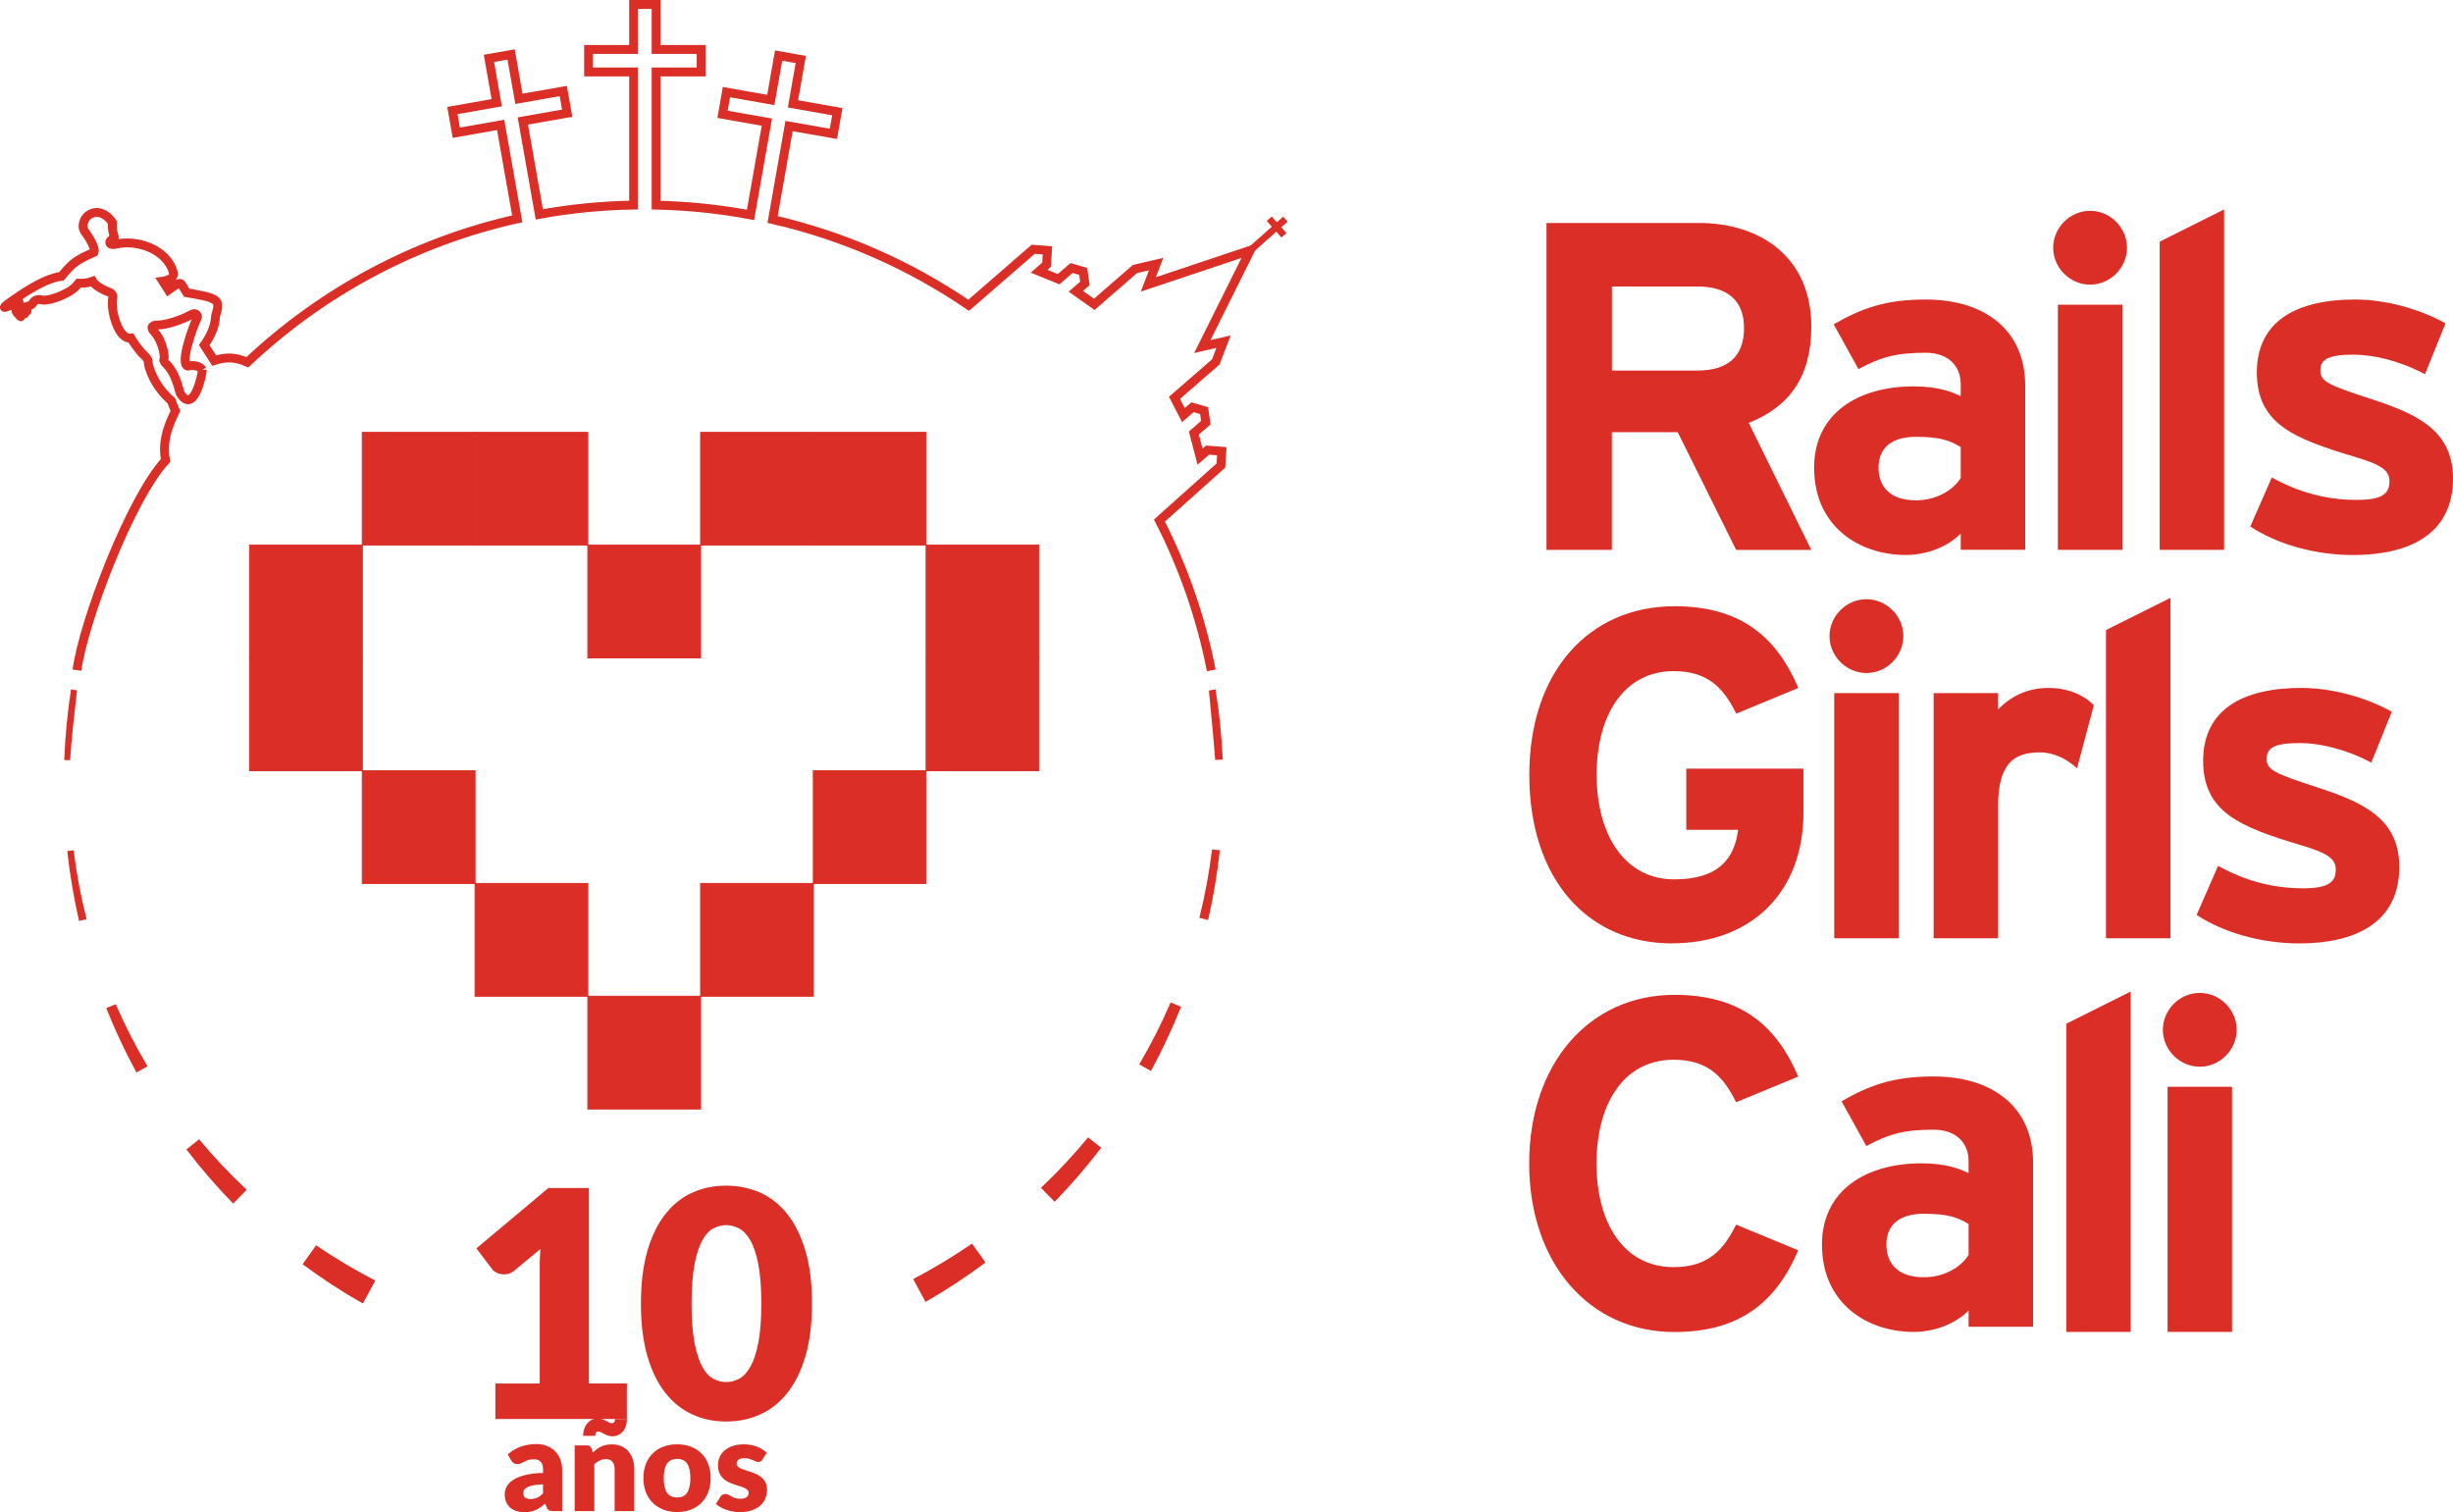 <?xml version="1.0" encoding="UTF-8"?>
<!DOCTYPE svg PUBLIC "-//W3C//DTD SVG 1.1//EN" "http://www.w3.org/Graphics/SVG/1.1/DTD/svg11.dtd">
<!-- Creator: CorelDRAW -->
<svg xmlns="http://www.w3.org/2000/svg" xml:space="preserve" width="4.839in" height="2.983in" version="1.1" style="shape-rendering:geometricPrecision; text-rendering:geometricPrecision; image-rendering:optimizeQuality; fill-rule:evenodd; clip-rule:evenodd"
viewBox="0 0 5380.71 3316.94"
 xmlns:xlink="http://www.w3.org/1999/xlink"
 xmlns:xodm="http://www.corel.com/coreldraw/odm/2003">
 <defs>
  <style type="text/css">
   <![CDATA[
    .str2 {stroke:#DA2E26;stroke-width:14.71;stroke-miterlimit:2.613}
    .str1 {stroke:#DA2E26;stroke-width:19.46;stroke-miterlimit:2.613}
    .str0 {stroke:#DA2E26;stroke-width:2.08;stroke-miterlimit:2.613}
    .fil1 {fill:none;fill-rule:nonzero}
    .fil2 {fill:#DA2E26}
    .fil0 {fill:#DA2E26;fill-rule:nonzero}
   ]]>
  </style>
 </defs>
 <g id="Layer_x0020_1">
  <g id="_3007804294528">
   <g>
    <path class="fil0" d="M1374.99 3034.8l0 77.83 -288.39 0 0 -77.83 97.29 0 0 -255.38c0,-6.49 0,-12.97 0.35,-19.57 0.23,-6.6 0.58,-13.32 1.04,-20.04l-57.68 47.95c-5.1,3.94 -10.19,6.26 -15.06,7.07 -4.98,0.81 -9.73,0.81 -14.01,0 -4.4,-0.81 -8.34,-2.32 -11.81,-4.52 -3.48,-2.2 -6.02,-4.4 -7.64,-6.72l-34.05 -45.17 157.74 -132.38 88.95 0 0 428.76 83.39 0 -0.11 0z"/>
    <path class="fil0" d="M1781.16 2859.34c0,44.24 -4.75,82.58 -14.24,115.01 -9.5,32.43 -22.7,59.3 -39.49,80.61 -16.79,21.31 -36.71,37.18 -59.76,47.6 -23.05,10.42 -47.95,15.64 -74.82,15.64 -26.87,0 -51.65,-5.21 -74.47,-15.64 -22.82,-10.42 -42.5,-26.29 -59.3,-47.6 -16.68,-21.31 -29.77,-48.18 -39.15,-80.61 -9.38,-32.43 -14.01,-70.77 -14.01,-115.01 0,-44.24 4.75,-82.58 14.01,-115.01 9.38,-32.43 22.35,-59.3 39.15,-80.61 16.8,-21.31 36.37,-37.18 59.3,-47.49 22.82,-10.31 47.6,-15.4 74.47,-15.4 26.87,0 51.77,5.21 74.82,15.4 23.05,10.31 42.97,26.18 59.76,47.49 16.8,21.31 29.88,48.18 39.49,80.61 9.5,32.43 14.24,70.77 14.24,115.01zm-111.19 0c0,-34.98 -2.2,-63.59 -6.6,-85.94 -4.4,-22.35 -10.19,-39.84 -17.49,-52.58 -7.3,-12.74 -15.64,-21.43 -24.9,-26.29 -9.27,-4.75 -18.65,-7.18 -28.14,-7.18 -9.49,0 -18.76,2.43 -28.03,7.18 -9.15,4.75 -17.26,13.55 -24.32,26.29 -7.07,12.74 -12.74,30.34 -17.02,52.58 -4.29,22.35 -6.49,51.08 -6.49,85.94 0,34.86 2.08,63.93 6.49,86.17 4.29,22.24 9.96,39.72 17.02,52.58 7.07,12.86 15.17,21.66 24.32,26.41 9.15,4.75 18.42,7.18 28.03,7.18 9.61,0 18.88,-2.43 28.14,-7.18 9.27,-4.75 17.61,-13.55 24.9,-26.41 7.3,-12.86 13.09,-30.34 17.49,-52.58 4.4,-22.24 6.6,-50.96 6.6,-86.17z"/>
    <g>
     <rect class="fil0 str0" x="1289.4" y="2185.27" width="247.39" height="247.39"/>
     <rect class="fil0 str0" x="1536.78" y="1937.88" width="247.39" height="247.39"/>
     <rect class="fil0 str0" x="1784.06" y="1690.61" width="247.39" height="247.39"/>
     <rect class="fil0 str0" x="2031.45" y="1443.22" width="247.39" height="247.39"/>
     <rect class="fil0 str0" x="2031.45" y="1195.83" width="247.39" height="247.39"/>
     <rect class="fil0 str0" x="547.35" y="1443.22" width="247.39" height="247.39"/>
     <rect class="fil0 str0" x="547.35" y="1195.83" width="247.39" height="247.39"/>
     <rect class="fil0 str0" x="1042.01" y="1937.88" width="247.39" height="247.39"/>
     <rect class="fil0 str0" x="794.62" y="1690.61" width="247.39" height="247.39"/>
     <rect class="fil0 str0" x="1289.4" y="1195.83" width="247.39" height="247.39"/>
     <rect class="fil0 str0" x="794.62" y="948.44" width="247.39" height="247.39"/>
     <rect class="fil0 str0" x="1042.01" y="948.44" width="247.39" height="247.39"/>
     <rect class="fil0 str0" x="1536.78" y="948.44" width="247.39" height="247.39"/>
     <rect class="fil0 str0" x="1784.06" y="948.44" width="247.39" height="247.39"/>
    </g>
    <path class="fil1 str1" d="M2656.99 1470.55c-22.82,-116.05 -61.5,-226.43 -113.73,-328.69l134.82 -120.68 1.97 -31.39 -31.27 -2.43 -16.45 14.36 -13.55 -51.77 26.18 -22.82 -3.71 -26.41 -25.59 -7.41 -19.8 17.26 -19.57 -37.87 90.45 -78.64 17.14 -44.59 -46.56 10.77 105.16 -211.14 -223.65 74.82 17.14 -44.59 -46.44 10.77 -89.18 77.48 -40.42 -28.61 19.8 -17.26 -3.71 -26.41 -25.59 -7.41 -28.37 24.55 -42.85 -17.49 16.45 -14.36 1.97 -31.39 -31.27 -2.43 -141.53 122.88c-128.44,-87.67 -273.8,-152.42 -430.15,-188.21l36.14 -205 97.29 17.14 8.57 -48.65 -97.29 -17.14 17.14 -97.29 -48.65 -8.57 -17.14 97.29 -97.29 -17.14 -8.57 48.65 97.29 17.14 -35.9 203.49c-67.29,-12.62 -136.55,-19.92 -207.09,-21.43l0 -292.1 98.79 0 0 -49.34 -98.79 0 0 -98.79 -49.34 0 0 98.79 -98.79 0c0,0 0,49.34 0,49.34l98.79 0 0 291.98c-70.53,1.16 -139.68,8.11 -206.85,20.39l-36.14 -204.77 97.29 -17.14 -8.57 -48.65 -97.29 17.14 -17.14 -97.29 -48.65 8.57 17.14 97.29 -97.29 17.14 8.57 48.65 97.29 -17.14 36.37 206.04c-226.08,50.38 -429.23,161.22 -591.95,314.56 -27.1,-11.81 -47.25,-11.81 -72.85,-3.71 -6.6,-10.19 -9.96,-15.29 -21.77,-33.82 26.52,-37.3 23.98,-60.81 24.9,-64.16 10.19,-34.75 10.08,-38.57 -63.35,-50.84l-10.65 -17.26c-3.36,-5.45 -5.91,-5.67 -29.53,11.35l-12.28 -19.23c0,0 27.56,-3.59 22.93,-19.69 -14.59,-51.54 -81.07,-72.73 -126.48,-61.5 -13.43,3.36 -15.52,-4.86 -9.96,-9.03 4.4,-3.36 7.87,-5.33 7.41,-6.6 -0.46,-1.27 -6.37,-18.07 -4.17,-31.5 -12.28,-19.69 -36.95,-32.55 -57.1,-12.62 -1.04,1.04 -13.09,16.21 -4.4,31.04 0,0 25.71,34.17 21.08,46.21 -37.76,17.14 -45.4,21.2 -71.57,52.7 -40.88,5.21 -94.16,44.13 -115.82,59.53 -15.98,11.35 -12.28,13.2 14.83,-2.08 2.32,-0.93 12.74,-3.48 6.26,4.05 -5.33,4.05 -8.45,9.27 -3.36,17.84 0,0 18.07,23.28 3.48,-2.78 -2.43,-4.4 2.32,-7.87 8.23,-0.23 11.35,14.71 2.55,-1.85 3.48,-2.67 0.93,-0.7 11,7.18 6.37,-0.11 -6.14,-9.61 2.55,-5.91 9.96,-10.77 5.79,-3.82 3.01,-5.67 8.57,-9.38 4.63,-3.13 10.19,-2.78 16.79,-1.16 7.64,1.27 27.91,-3.24 46.68,-12.62 14.48,-6.49 23.51,-13.2 32.31,-24.44 6.02,0 15.75,1.16 30.58,-4.17 4.63,8.68 22.24,18.99 34.98,23.28 5.67,1.97 11.46,6.95 8.92,13.9 -4.86,27.91 13.09,91.5 40.08,87.44 3.24,5.67 17.95,28.26 29.53,38.34 6.72,5.79 9.15,11.35 8.57,15.87 -0.46,4.52 10.42,49.11 50.61,83.28 0,0 4.98,14.01 8.8,22.58 -19.69,39.72 -28.37,71 -21.54,108.52 -76.21,82 -179.29,350.7 -194.34,459.8m275.07 -658.43c-6.83,-10.54 -22.93,-10.89 -31.5,-8.45 -19.46,-2.67 11.46,-89.88 20.15,-105.16 2.67,-4.63 -2.08,-14.36 -13.09,-7.76 -21.77,12.16 -57.1,23.28 -72.97,22.58 -17.95,0.58 -13.9,8.57 -8.45,14.59 19.69,21.89 23.17,53.97 22.01,58.6 -1.27,4.63 -2.08,5.91 4.75,12.62 19.23,18.53 25.94,48.76 30.34,63.82 30,49.92 49.22,-43.9 48.65,-50.73l0.11 -0.12z"/>
    <line class="fil1 str2" x1="2819.48" y1="480.77" x2="2742.35" y2= "549.21" />
    <line class="fil1 str2" x1="2816.35" y1="516.09" x2="2784.15" y2= "479.84" />
    <path class="fil2" d="M155.77 1512.25c-7.76,50.5 -12.74,102.62 -14.83,154.85l12.86 0.58c3.01,-47.95 9.73,-105.97 15.17,-153.23l-13.09 -2.2 -0.11 0z"/>
    <path class="fil2" d="M161.56 1865.14l-14.01 1.62c5.67,52.12 14.36,103.31 25.83,153.46l16.56 -3.94c-12.51,-49.22 -22.01,-99.6 -28.49,-151.03l0.11 -0.11z"/>
    <path class="fil2" d="M253.86 2202.76l-20.85 8.57c19.34,48.65 41.58,95.78 66.37,141.3l24.21 -13.67c-25.94,-43.78 -49.34,-89.18 -69.72,-136.2z"/>
    <path class="fil2" d="M436.86 2499.14l-28.03 22.24c31.85,41.69 66.13,81.31 102.62,118.72l29.65 -30.23c-37.06,-34.75 -71.93,-71.69 -104.35,-110.72l0.12 0z"/>
    <path class="fil2" d="M693.28 2731.7l-29.53 41.46c42.16,31.39 86.28,60.22 132.15,86.17l27.33 -50.27c-44.94,-23.28 -88.37,-49.11 -129.83,-77.37l-0.11 0z"/>
    <path class="fil2" d="M2003.07 2805.71l27.1 50.15c45.63,-26.18 89.64,-55.02 131.57,-86.51l-29.53 -41.46c-41.35,28.37 -84.43,54.43 -129.26,77.94l0.12 -0.11z"/>
    <path class="fil2" d="M2283.35 2605.57l30 30.58c36.37,-37.3 70.42,-76.9 102.15,-118.48l-28.61 -22.82c-32.2,38.92 -66.71,75.98 -103.54,110.72z"/>
    <path class="fil2" d="M2499.01 2334.79l25.59 14.48c24.67,-45.4 46.79,-92.42 66.02,-140.83l-22.82 -9.5c-20.15,46.79 -43.2,92.19 -68.91,135.74l0.12 0.12z"/>
    <path class="fil2" d="M2630.7 2013.39l19.34 4.63c11.46,-49.92 20.04,-100.88 25.71,-152.88l-17.14 -1.97c-6.14,51.08 -15.52,101.23 -27.8,150.21l-0.12 0z"/>
    <path class="fil2" d="M2665.44 1666.98l16.68 -0.7c-2.32,-52.12 -7.64,-103.66 -15.75,-154.04l-14.59 2.43c4.05,45.75 10.42,105.63 13.67,152.3z"/>
    <g>
     <path class="fil0" d="M1113.47 3190.46c8.68,-7.64 18.42,-13.43 28.96,-17.14 10.65,-3.71 22.01,-5.67 34.17,-5.67 8.68,0 16.56,1.39 23.51,4.29 6.95,2.78 12.97,6.72 17.84,11.81 4.87,5.1 8.57,11 11.23,17.95 2.66,6.95 3.94,14.59 3.94,22.82l0 90.11 -19.69 -0c-4.05,0 -7.18,-0.58 -9.27,-1.62 -2.08,-1.16 -3.82,-3.48 -5.21,-6.95l-3.01 -7.87c-3.59,3.01 -7.07,5.79 -10.42,8.11 -3.36,2.32 -6.83,4.29 -10.31,5.91 -3.59,1.62 -7.41,2.78 -11.35,3.59 -4.05,0.81 -8.45,1.16 -13.43,1.16 -6.6,0 -12.51,-0.81 -17.95,-2.55 -5.33,-1.74 -9.96,-4.29 -13.67,-7.53 -3.71,-3.24 -6.6,-7.53 -8.68,-12.39 -2.08,-4.98 -3.01,-10.65 -3.01,-17.14 0,-5.21 1.27,-10.42 3.94,-15.75 2.55,-5.33 7.07,-10.19 13.43,-14.59 6.37,-4.4 15.06,-8.11 25.83,-11 10.89,-3.01 24.55,-4.63 41,-4.98l0 -6.14c0,-8.45 -1.74,-14.48 -5.21,-18.3 -3.48,-3.71 -8.45,-5.67 -14.83,-5.67 -5.1,0 -9.27,0.58 -12.51,1.62 -3.24,1.16 -6.14,2.32 -8.68,3.71 -2.55,1.39 -4.98,2.67 -7.41,3.71 -2.43,1.16 -5.33,1.62 -8.57,1.62 -3.01,0 -5.45,-0.7 -7.53,-2.2 -2.08,-1.51 -3.71,-3.24 -4.98,-5.33l-7.76 -13.43 -0.34 -0.11zm77.6 65.44c-8.57,0.35 -15.75,1.16 -21.31,2.2 -5.56,1.16 -9.96,2.55 -13.2,4.17 -3.24,1.62 -5.45,3.59 -6.72,5.67 -1.27,2.08 -1.85,4.4 -1.85,6.95 0,4.86 1.39,8.34 4.05,10.31 2.67,1.97 6.6,3.01 11.81,3.01 5.56,0 10.42,-0.93 14.59,-2.89 4.17,-1.97 8.34,-5.1 12.62,-9.5l0 -20.04 -0 0.11z"/>
     <path class="fil0" d="M1300.28 3186.06c2.78,-2.55 5.67,-4.98 8.57,-7.18 3.01,-2.2 6.14,-4.05 9.5,-5.67 3.36,-1.62 7.07,-2.78 11,-3.59 3.94,-0.81 8.23,-1.27 12.86,-1.27 7.87,0 14.83,1.39 20.96,4.05 6.02,2.78 11.23,6.49 15.4,11.35 4.17,4.86 7.3,10.65 9.5,17.37 2.08,6.72 3.24,14.01 3.24,21.89l0 91.61 -43.09 -0.01 0 -91.61c0,-7.07 -1.62,-12.51 -4.86,-16.45 -3.24,-3.94 -7.99,-5.91 -14.36,-5.91 -4.75,0 -9.15,1.04 -13.32,3.01 -4.17,1.97 -8.11,4.75 -12.05,8.11l0 102.85 -43.08 0 0 -144.08 26.64 0c5.33,0 8.92,2.43 10.54,7.18l2.55 8.34zm41.12 -64.16c2.2,0 4.05,-0.58 5.45,-1.74 1.39,-1.16 2.08,-3.59 2.08,-7.41l26.17 -0c0,5.79 -0.81,11.12 -2.43,15.75 -1.62,4.63 -3.82,8.68 -6.72,11.93 -2.89,3.24 -6.26,5.79 -10.19,7.53 -3.94,1.74 -8.11,2.67 -12.62,2.67 -3.48,0 -6.6,-0.58 -9.61,-1.62 -3.01,-1.04 -5.67,-2.2 -8.23,-3.59 -2.55,-1.27 -4.86,-2.43 -6.95,-3.59 -2.08,-1.04 -3.94,-1.62 -5.45,-1.62 -2.2,0 -3.94,0.58 -5.33,1.85 -1.27,1.27 -1.97,3.82 -1.97,7.53l-26.4 -0c0,-5.79 0.81,-11.12 2.55,-15.75 1.62,-4.63 3.94,-8.68 6.83,-12.05 2.89,-3.36 6.26,-5.91 10.19,-7.76 3.94,-1.85 8.11,-2.67 12.51,-2.67 3.48,0 6.6,0.58 9.61,1.62 3.01,1.04 5.79,2.2 8.23,3.59 2.43,1.39 4.75,2.43 6.83,3.59 2.08,1.04 3.94,1.62 5.45,1.62l-0 0.13z"/>
     <path class="fil0" d="M1485.36 3168.22c10.89,0 20.85,1.74 29.88,5.1 9.03,3.48 16.68,8.34 23.17,14.71 6.49,6.37 11.46,14.13 15.06,23.28 3.59,9.15 5.33,19.34 5.33,30.81 0,11.46 -1.74,21.89 -5.33,31.04 -3.59,9.27 -8.57,17.02 -15.06,23.51 -6.49,6.49 -14.13,11.35 -23.17,14.83 -9.03,3.48 -18.99,5.21 -29.88,5.21 -10.89,0 -21.08,-1.74 -30.11,-5.21 -9.03,-3.48 -16.79,-8.45 -23.4,-14.83 -6.49,-6.49 -11.58,-14.24 -15.17,-23.51 -3.59,-9.27 -5.33,-19.57 -5.33,-31.04 0,-11.47 1.74,-21.66 5.33,-30.81 3.59,-9.15 8.57,-16.91 15.17,-23.28 6.49,-6.37 14.36,-11.35 23.4,-14.71 9.03,-3.48 19.11,-5.1 30.11,-5.1zm0 116.63c9.96,0 17.26,-3.48 21.89,-10.54 4.63,-6.95 7.07,-17.61 7.07,-31.85 0,-14.24 -2.32,-24.9 -7.07,-31.85 -4.63,-6.95 -11.93,-10.42 -21.89,-10.42 -9.96,0 -17.61,3.48 -22.35,10.42 -4.75,6.95 -7.07,17.61 -7.07,31.85 0,14.24 2.32,24.9 7.07,31.85 4.75,6.95 12.16,10.54 22.35,10.54z"/>
     <path class="fil0" d="M1672.06 3202.04c-1.16,1.74 -2.32,3.01 -3.59,3.71 -1.27,0.7 -2.89,1.16 -4.75,1.16 -2.08,0 -4.05,-0.46 -6.14,-1.27 -2.08,-0.93 -4.29,-1.85 -6.6,-2.89 -2.32,-1.04 -4.98,-1.97 -7.99,-2.89 -3.01,-0.93 -6.37,-1.27 -10.19,-1.27 -5.45,0 -9.61,1.04 -12.62,3.13 -3.01,2.08 -4.4,4.98 -4.4,8.68 0,2.67 0.93,4.86 2.89,6.72 1.85,1.74 4.4,3.36 7.53,4.63 3.13,1.39 6.72,2.67 10.65,3.82 3.94,1.16 8.11,2.55 12.28,4.05 4.17,1.51 8.23,3.24 12.28,5.21 3.94,1.97 7.53,4.4 10.65,7.41 3.13,2.89 5.67,6.49 7.53,10.65 1.85,4.17 2.89,9.15 2.89,15.06 0,7.18 -1.27,13.67 -3.94,19.69 -2.55,6.02 -6.49,11.23 -11.58,15.52 -5.1,4.4 -11.46,7.76 -18.99,10.19 -7.53,2.43 -16.21,3.59 -26.06,3.59 -4.86,0 -9.84,-0.46 -14.71,-1.39 -4.86,-0.93 -9.61,-2.2 -14.24,-3.71 -4.63,-1.62 -8.8,-3.48 -12.74,-5.67 -3.94,-2.2 -7.18,-4.52 -9.96,-7.07l9.96 -15.87c1.16,-1.85 2.55,-3.36 4.29,-4.4 1.74,-1.04 3.94,-1.62 6.6,-1.62 2.55,0 4.75,0.58 6.72,1.62 1.97,1.04 4.17,2.32 6.49,3.59 2.32,1.27 4.98,2.55 8.11,3.59 3.13,1.16 7.07,1.62 11.7,1.62 3.36,0 6.14,-0.35 8.45,-1.04 2.32,-0.7 4.17,-1.62 5.56,-2.89 1.39,-1.27 2.43,-2.55 3.01,-4.05 0.7,-1.51 0.93,-3.01 0.93,-4.63 0,-2.89 -0.93,-5.21 -2.89,-7.07 -1.97,-1.85 -4.52,-3.48 -7.64,-4.75 -3.13,-1.39 -6.72,-2.55 -10.77,-3.71 -4.05,-1.16 -8.11,-2.43 -12.28,-3.94 -4.17,-1.51 -8.23,-3.24 -12.28,-5.33 -4.05,-2.08 -7.64,-4.75 -10.77,-7.87 -3.13,-3.24 -5.67,-7.07 -7.64,-11.7 -1.97,-4.63 -2.89,-10.19 -2.89,-16.79 0,-6.14 1.16,-11.93 3.59,-17.49 2.32,-5.56 5.91,-10.31 10.65,-14.48 4.75,-4.17 10.65,-7.53 17.84,-9.96 7.18,-2.43 15.52,-3.71 25.02,-3.71 5.21,0 10.19,0.46 15.06,1.39 4.86,0.93 9.38,2.2 13.67,3.94 4.29,1.62 8.11,3.59 11.7,5.91 3.48,2.32 6.6,4.75 9.27,7.41l-9.73 15.17 0.11 -0z"/>
    </g>
   </g>
   <g>
    <path class="fil2" d="M3723.21 628.43l-187.39 0 0 184.38 187.39 0c66.6,0 102.38,-30.69 102.38,-93.23 0,-62.54 -38.92,-91.15 -102.38,-91.15l0 0zm85.01 577.7l-128.1 -258.16 -144.43 0 0 258.16 -143.38 -0 0 -717.04 333.9 0c135.16,0 246.92,74.82 246.92,227.47 0,107.6 -46.09,175.12 -137.24,211.02l137.24 278.66 -164.92 0 0 -0.12z"/>
    <path class="fil2" d="M4300.91 980.75c-24.55,-15.4 -48.18,-22.58 -98.33,-22.58 -53.28,0 -82,24.55 -82,67.64 0,37.87 21.54,71.69 82,71.69 46.09,0 82.93,-23.51 98.33,-49.22l0 -67.64 0 0 0 0.11zm0 225.38l0 -35.9c-25.59,26.64 -70.65,47.14 -120.92,47.14 -100.41,0 -200.71,-61.5 -200.71,-191.56 0,-118.83 96.25,-178.24 218.2,-178.24 49.11,0 80.96,10.19 103.42,21.54l0 -26.64c0,-37.87 -25.59,-68.68 -76.79,-68.68 -64.51,0 -98.33,9.27 -147.55,35.9l-54.32 -98.33c62.54,-35.79 114.78,-54.32 201.87,-54.32 130.07,0 218.2,67.64 218.2,188.44l0 360.54 -141.42 -0 0 0.11z"/>
    <path class="fil2" d="M4514.02 668.39l141.41 0 0 537.75 -141.41 0 0 -537.75 0 0zm70.65 -44.01c-44.01,0 -80.96,-36.83 -80.96,-80.96 0,-44.12 36.83,-80.96 80.96,-80.96 44.12,0 80.96,36.83 80.96,80.96 0,44.12 -36.83,80.96 -80.96,80.96z"/>
    <polygon class="fil2" points="4737.32,1206.14 4737.32,530.1 4878.62,459.45 4878.62,1206.14 "/>
    <path class="fil2" d="M5161.45 1217.49c-85.01,0 -167.94,-24.55 -225.38,-62.54l47.14 -107.6c57.33,31.74 117.79,49.22 186.47,49.22 55.36,0 71.69,-13.32 71.69,-41 0,-24.55 -19.46,-36.83 -78.87,-54.32 -129.02,-38.92 -212.06,-70.65 -212.06,-184.38 0,-113.73 89.06,-159.83 215.07,-159.83 67.64,0 141.42,20.5 198.75,52.24l-45.05 111.65c-53.28,-28.72 -111.65,-42.97 -156.7,-42.97 -57.33,0 -72.73,11.23 -72.73,34.86 0,23.63 16.33,31.74 111.65,62.54 96.25,31.74 179.29,66.6 179.29,174.19 0,123.92 -98.33,167.94 -219.25,167.94l-0.01 0z"/>
    <path class="fil2" d="M3667.97 2069.45c-187.51,0 -313.4,-143.38 -313.4,-369.81 0,-226.43 131.11,-369.81 318.62,-369.81 146.51,0 224.34,68.68 271.48,179.29l-136.2 56.29c-26.64,-53.28 -59.41,-93.23 -137.24,-93.23 -107.6,0 -168.98,94.28 -168.98,227.35 0,133.08 62.54,229.44 170.02,229.44 98.33,0 132.15,-46.09 140.37,-108.64l-113.74 -0.01 0 -134.23 257.12 0 0 94.28c0,184.38 -121.84,288.85 -287.81,288.85l-0.23 0.23z"/>
    <path class="fil2" d="M4023.41 1520.35l141.42 0 0 537.75 -141.42 0 0 -537.75 0 0zm70.65 -44.01c-44.01,0 -80.96,-36.83 -80.96,-80.96 0,-44.12 36.83,-80.96 80.96,-80.96 44.12,0 80.96,36.83 80.96,80.96 0,44.12 -36.83,80.96 -80.96,80.96z"/>
    <path class="fil2" d="M4556.06 1685.28c-22.58,-20.5 -50.15,-34.86 -82,-34.86 -55.36,0 -91.15,23.63 -91.15,116.75l0 290.94 -141.41 0 0 -537.75 141.42 0 0 35.79c24.55,-25.59 60.46,-47.14 110.61,-47.14 46.09,0 80.96,18.42 99.37,37.87l-36.83 138.29 0 0.11z"/>
    <polygon class="fil2" points="4619.53,2058.1 4619.53,1382.06 4760.95,1311.42 4760.95,2058.1 "/>
    <path class="fil2" d="M5043.66 2069.45c-85.01,0 -167.94,-24.55 -225.38,-62.54l47.14 -107.6c57.33,31.74 117.79,49.22 186.47,49.22 55.36,0 71.69,-13.32 71.69,-41 0,-24.55 -19.46,-36.83 -78.87,-54.32 -129.02,-38.92 -212.06,-70.65 -212.06,-184.38 0,-113.73 89.06,-159.83 215.07,-159.83 67.64,0 141.42,20.5 198.75,52.24l-45.05 111.65c-53.28,-28.72 -111.65,-42.97 -156.7,-42.97 -57.33,0 -72.73,11.23 -72.73,34.86 0,23.63 16.33,31.74 111.65,62.54 96.25,31.74 179.29,66.6 179.29,174.08 0,123.92 -98.33,168.05 -219.25,168.05l-0.01 0z"/>
    <path class="fil2" d="M3502 2551.95l0 0c0,-133.19 61.5,-227.35 168.98,-227.35 77.83,0 110.61,39.96 137.24,93.23l136.2 -56.29c-47.14,-110.61 -124.97,-179.29 -271.48,-179.29 -187.51,0 -318.62,151.61 -318.62,369.81l-0 0.01c0,218.2 131.11,369.81 318.62,369.81 146.51,0 224.34,-68.68 271.48,-179.29l-136.2 -56.29c-26.64,53.28 -59.41,93.23 -137.24,93.23 -107.6,0 -168.98,-94.28 -168.98,-227.35l0 0 0 -0.23z"/>
    <path class="fil2" d="M4318.17 2685.03c-24.55,-15.4 -48.18,-22.58 -98.33,-22.58 -53.28,0 -82,24.55 -82,67.64 0,37.87 21.54,71.69 82,71.69 46.09,0 82.93,-23.51 98.33,-49.22l0 -67.64 0 -0 0 0.12zm0 225.38l0 -35.9c-25.59,26.64 -70.65,47.14 -120.92,47.14 -100.41,0 -200.71,-61.5 -200.71,-191.56 0,-118.83 96.25,-178.24 218.2,-178.24 49.11,0 80.96,10.19 103.42,21.54l0 -26.64c0,-37.87 -25.59,-68.68 -76.79,-68.68 -64.51,0 -98.33,9.27 -147.55,35.9l-54.32 -98.33c62.54,-35.79 114.78,-54.32 201.87,-54.32 130.07,0 218.2,67.64 218.2,188.44l0 360.54 -141.42 -0.01 0 0.12z"/>
    <polygon class="fil2" points="4532.44,2921.64 4532.44,2245.61 4673.74,2174.96 4673.74,2921.64 "/>
    <path class="fil2" d="M4754.58 2383.9l141.41 0 0 537.75 -141.41 0 0 -537.75 0 0zm70.65 -44.01c-44.01,0 -80.96,-36.83 -80.96,-80.96 0,-44.12 36.83,-80.96 80.96,-80.96 44.12,0 80.96,36.83 80.96,80.96 0,44.12 -36.83,80.96 -80.96,80.96z"/>
   </g>
  </g>
 </g>
</svg>
